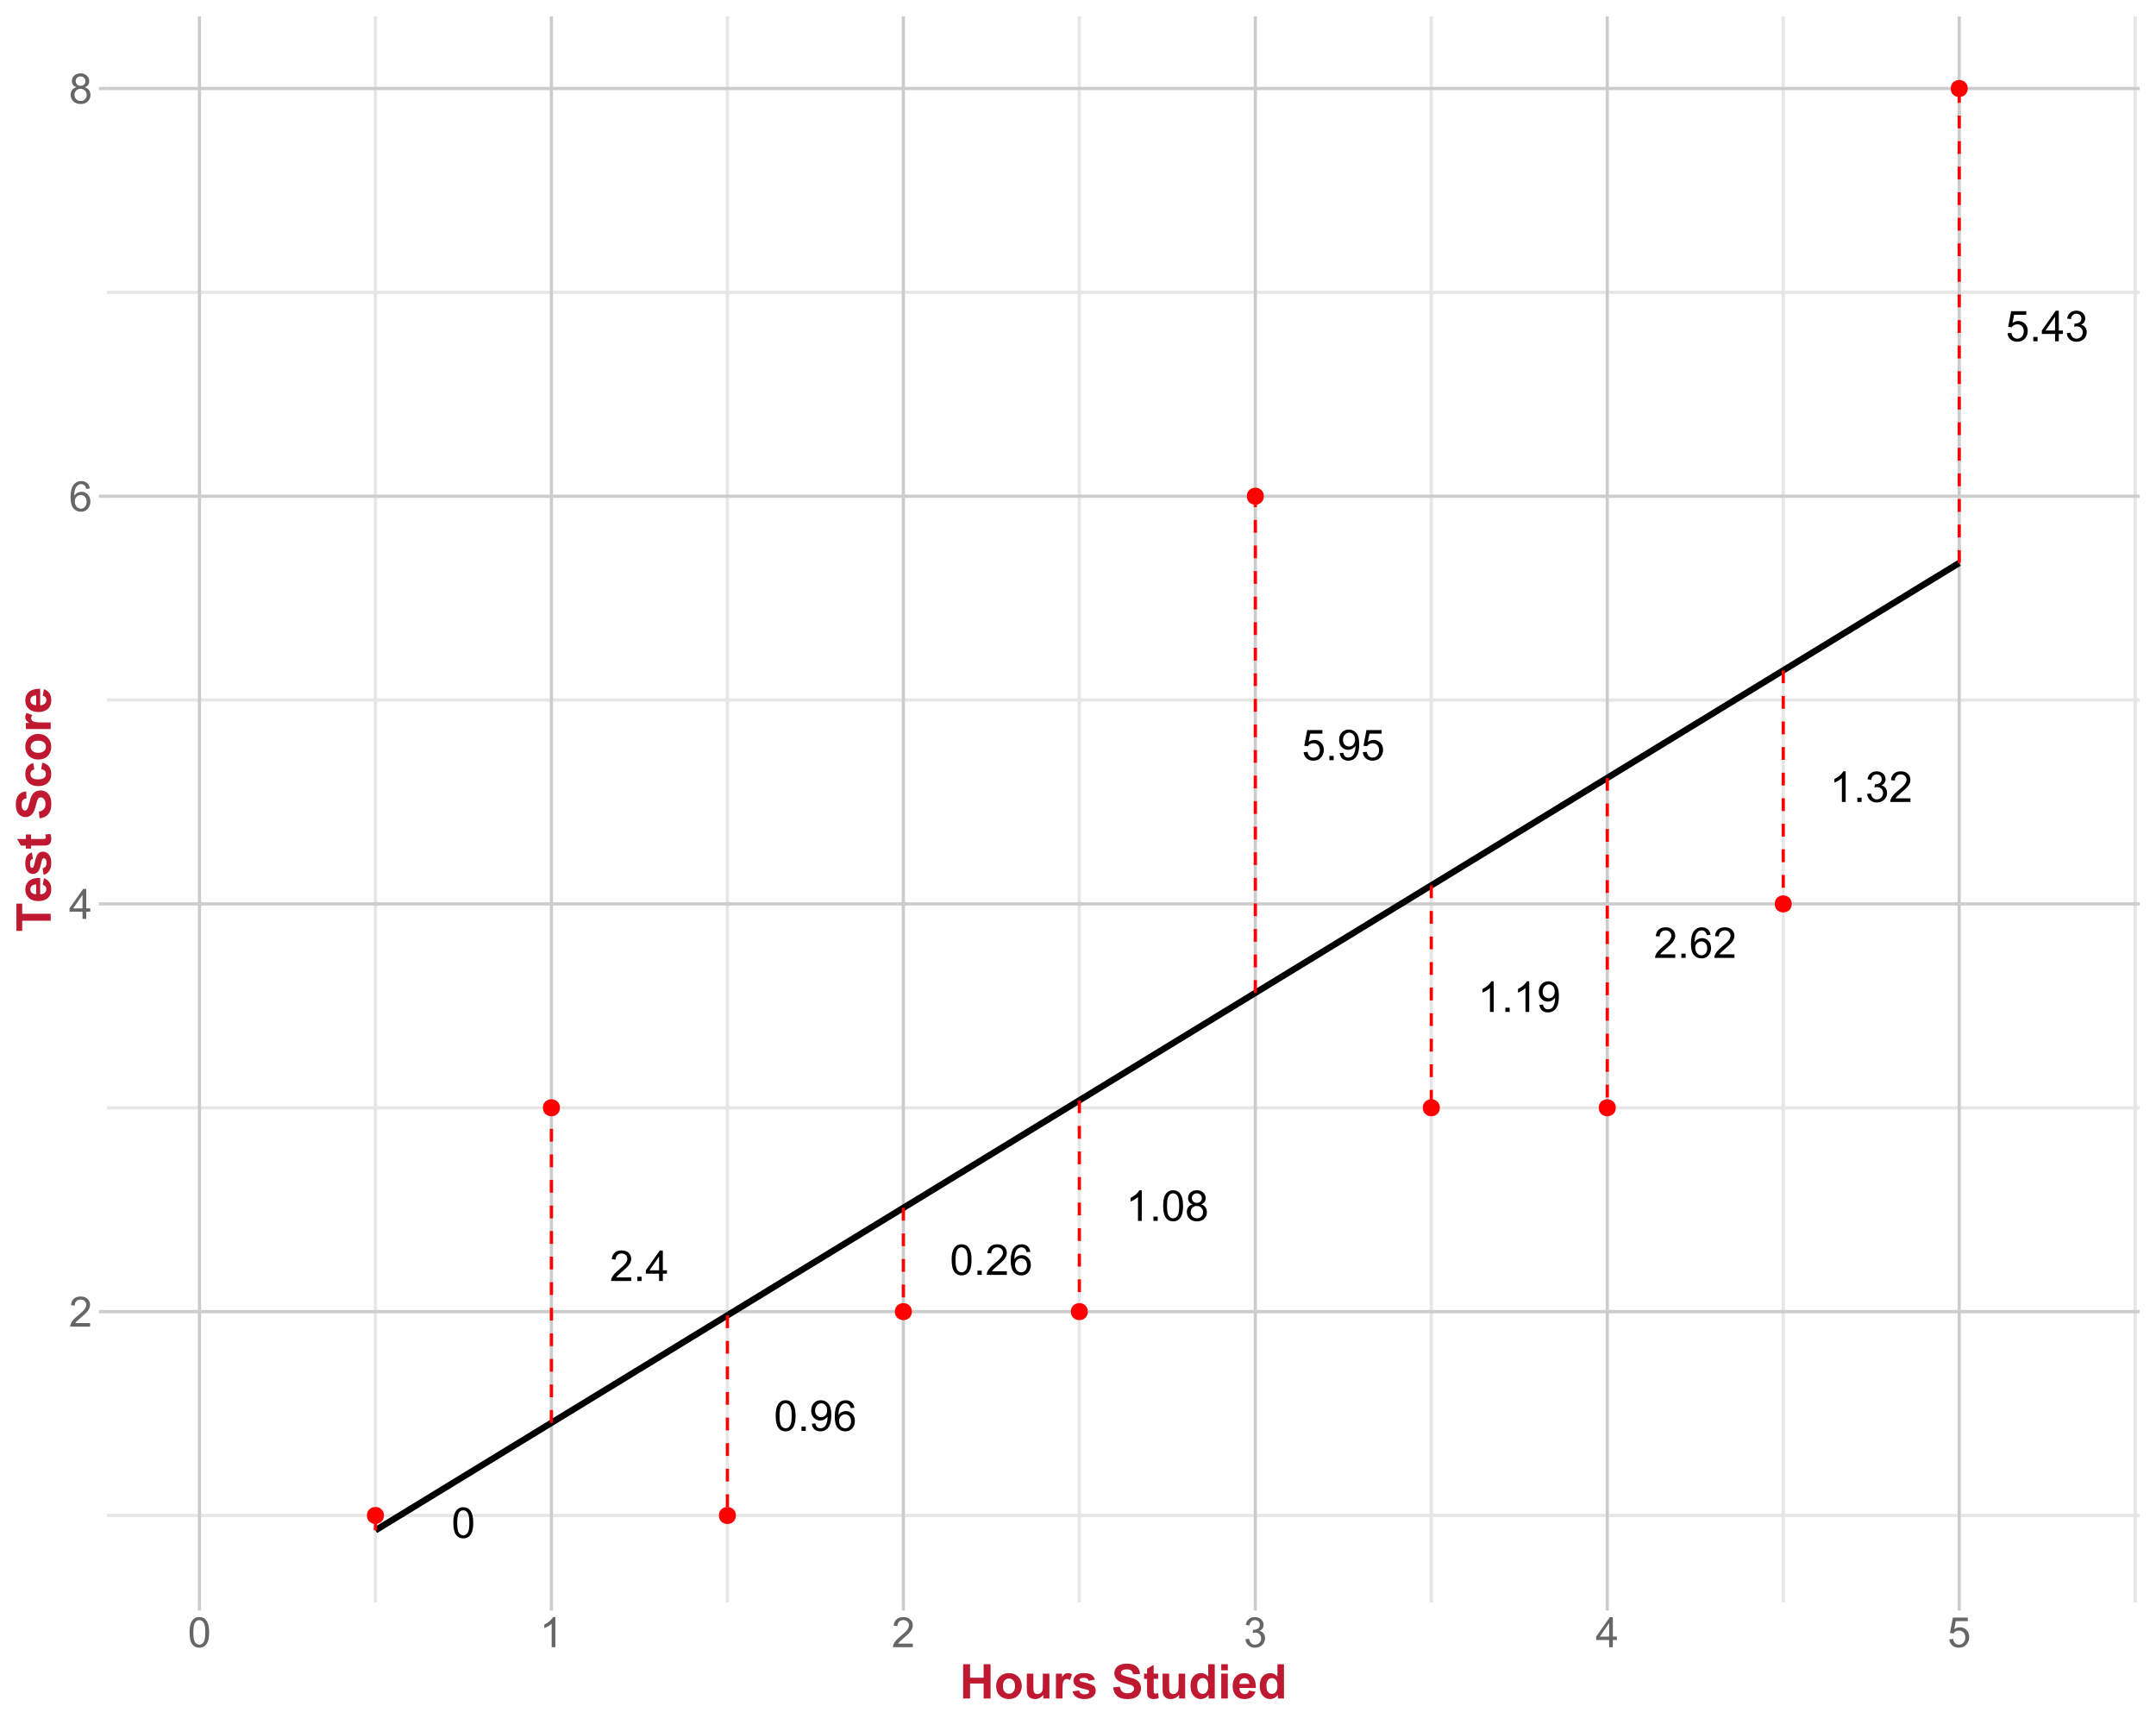 <?xml version="1.0" encoding="UTF-8"?>
<svg xmlns="http://www.w3.org/2000/svg" xmlns:xlink="http://www.w3.org/1999/xlink" width="720pt" height="576pt" viewBox="0 0 720 576" version="1.1">
<defs>
<g>
<symbol overflow="visible" id="glyph0-0">
<path style="stroke:none;" d="M 1.777 0 L 1.777 -8.891 L 8.891 -8.891 L 8.891 0 Z M 2 -0.223 L 8.668 -0.223 L 8.668 -8.668 L 2 -8.668 Z M 2 -0.223 "/>
</symbol>
<symbol overflow="visible" id="glyph0-1">
<path style="stroke:none;" d="M 0.59 -5.023 C 0.586 -6.223 0.711 -7.191 0.961 -7.93 C 1.207 -8.66 1.574 -9.227 2.066 -9.629 C 2.555 -10.023 3.168 -10.223 3.91 -10.227 C 4.453 -10.223 4.934 -10.113 5.348 -9.895 C 5.758 -9.672 6.098 -9.355 6.371 -8.941 C 6.637 -8.527 6.848 -8.02 7 -7.426 C 7.152 -6.828 7.23 -6.027 7.23 -5.023 C 7.23 -3.824 7.105 -2.859 6.863 -2.129 C 6.613 -1.391 6.246 -0.824 5.762 -0.426 C 5.27 -0.027 4.652 0.168 3.91 0.172 C 2.926 0.168 2.156 -0.18 1.598 -0.883 C 0.922 -1.727 0.586 -3.105 0.59 -5.023 Z M 1.875 -5.023 C 1.875 -3.348 2.07 -2.234 2.461 -1.684 C 2.852 -1.129 3.332 -0.855 3.91 -0.855 C 4.48 -0.855 4.965 -1.133 5.359 -1.688 C 5.746 -2.242 5.941 -3.352 5.945 -5.023 C 5.941 -6.695 5.746 -7.809 5.359 -8.363 C 4.965 -8.91 4.477 -9.188 3.898 -9.191 C 3.32 -9.188 2.863 -8.945 2.523 -8.461 C 2.09 -7.84 1.875 -6.691 1.875 -5.023 Z M 1.875 -5.023 "/>
</symbol>
<symbol overflow="visible" id="glyph0-2">
<path style="stroke:none;" d="M 7.16 -1.203 L 7.16 0 L 0.43 0 C 0.418 -0.301 0.469 -0.59 0.578 -0.867 C 0.746 -1.324 1.02 -1.773 1.398 -2.223 C 1.773 -2.664 2.32 -3.18 3.035 -3.766 C 4.141 -4.668 4.887 -5.387 5.277 -5.922 C 5.664 -6.449 5.859 -6.949 5.863 -7.426 C 5.859 -7.918 5.684 -8.336 5.332 -8.68 C 4.977 -9.016 4.512 -9.188 3.945 -9.191 C 3.34 -9.188 2.859 -9.008 2.5 -8.648 C 2.137 -8.285 1.953 -7.785 1.953 -7.148 L 0.668 -7.281 C 0.754 -8.238 1.082 -8.969 1.66 -9.473 C 2.23 -9.973 3.004 -10.223 3.973 -10.227 C 4.949 -10.223 5.723 -9.953 6.293 -9.414 C 6.863 -8.871 7.148 -8.199 7.148 -7.398 C 7.148 -6.988 7.062 -6.586 6.898 -6.195 C 6.727 -5.797 6.449 -5.383 6.066 -4.953 C 5.676 -4.516 5.035 -3.918 4.141 -3.16 C 3.387 -2.527 2.906 -2.102 2.695 -1.879 C 2.48 -1.652 2.305 -1.426 2.168 -1.203 Z M 7.16 -1.203 "/>
</symbol>
<symbol overflow="visible" id="glyph0-3">
<path style="stroke:none;" d="M 1.293 0 L 1.293 -1.426 L 2.715 -1.426 L 2.715 0 Z M 1.293 0 "/>
</symbol>
<symbol overflow="visible" id="glyph0-4">
<path style="stroke:none;" d="M 4.598 0 L 4.598 -2.438 L 0.18 -2.438 L 0.18 -3.586 L 4.828 -10.184 L 5.848 -10.184 L 5.848 -3.586 L 7.223 -3.586 L 7.223 -2.438 L 5.848 -2.438 L 5.848 0 Z M 4.598 -3.586 L 4.598 -8.176 L 1.41 -3.586 Z M 4.598 -3.586 "/>
</symbol>
<symbol overflow="visible" id="glyph0-5">
<path style="stroke:none;" d="M 0.777 -2.355 L 1.98 -2.465 C 2.082 -1.898 2.273 -1.488 2.562 -1.234 C 2.844 -0.98 3.215 -0.855 3.668 -0.855 C 4.051 -0.855 4.387 -0.941 4.68 -1.117 C 4.965 -1.293 5.203 -1.527 5.391 -1.824 C 5.574 -2.113 5.727 -2.512 5.855 -3.016 C 5.977 -3.512 6.039 -4.02 6.043 -4.543 C 6.039 -4.594 6.039 -4.68 6.035 -4.793 C 5.785 -4.395 5.441 -4.07 5.012 -3.824 C 4.574 -3.574 4.105 -3.449 3.605 -3.453 C 2.758 -3.449 2.047 -3.754 1.465 -4.367 C 0.879 -4.977 0.586 -5.785 0.59 -6.785 C 0.586 -7.816 0.891 -8.648 1.504 -9.281 C 2.109 -9.91 2.871 -10.223 3.793 -10.227 C 4.449 -10.223 5.055 -10.047 5.609 -9.691 C 6.156 -9.332 6.574 -8.82 6.859 -8.164 C 7.141 -7.5 7.281 -6.547 7.285 -5.301 C 7.281 -3.996 7.141 -2.961 6.859 -2.191 C 6.574 -1.418 6.156 -0.828 5.602 -0.43 C 5.043 -0.027 4.387 0.168 3.641 0.172 C 2.84 0.168 2.191 -0.047 1.688 -0.488 C 1.18 -0.926 0.875 -1.551 0.777 -2.355 Z M 5.898 -6.848 C 5.895 -7.562 5.703 -8.133 5.324 -8.559 C 4.938 -8.977 4.477 -9.188 3.945 -9.191 C 3.387 -9.188 2.902 -8.961 2.492 -8.508 C 2.078 -8.055 1.875 -7.465 1.875 -6.746 C 1.875 -6.094 2.07 -5.566 2.461 -5.164 C 2.852 -4.758 3.332 -4.559 3.91 -4.559 C 4.484 -4.559 4.961 -4.758 5.336 -5.164 C 5.707 -5.566 5.895 -6.129 5.898 -6.848 Z M 5.898 -6.848 "/>
</symbol>
<symbol overflow="visible" id="glyph0-6">
<path style="stroke:none;" d="M 7.078 -7.691 L 5.836 -7.594 C 5.723 -8.082 5.562 -8.438 5.363 -8.664 C 5.02 -9.016 4.605 -9.191 4.113 -9.195 C 3.715 -9.191 3.363 -9.082 3.062 -8.863 C 2.668 -8.574 2.359 -8.156 2.133 -7.605 C 1.906 -7.055 1.785 -6.27 1.777 -5.25 C 2.074 -5.707 2.445 -6.047 2.883 -6.27 C 3.316 -6.492 3.77 -6.602 4.25 -6.605 C 5.078 -6.602 5.789 -6.297 6.379 -5.684 C 6.961 -5.07 7.254 -4.277 7.258 -3.305 C 7.254 -2.664 7.117 -2.07 6.844 -1.523 C 6.57 -0.977 6.191 -0.555 5.711 -0.266 C 5.227 0.027 4.68 0.168 4.07 0.172 C 3.027 0.168 2.176 -0.211 1.52 -0.977 C 0.859 -1.738 0.531 -3 0.535 -4.766 C 0.531 -6.73 0.895 -8.164 1.625 -9.059 C 2.258 -9.836 3.113 -10.223 4.188 -10.227 C 4.988 -10.223 5.645 -10 6.156 -9.551 C 6.668 -9.102 6.977 -8.48 7.078 -7.691 Z M 1.973 -3.301 C 1.969 -2.863 2.059 -2.453 2.246 -2.062 C 2.426 -1.668 2.684 -1.367 3.016 -1.164 C 3.34 -0.957 3.684 -0.855 4.051 -0.855 C 4.574 -0.855 5.027 -1.066 5.41 -1.492 C 5.785 -1.918 5.977 -2.496 5.98 -3.23 C 5.977 -3.93 5.789 -4.484 5.418 -4.891 C 5.039 -5.293 4.566 -5.496 4 -5.5 C 3.434 -5.496 2.953 -5.293 2.562 -4.891 C 2.164 -4.484 1.969 -3.953 1.973 -3.301 Z M 1.973 -3.301 "/>
</symbol>
<symbol overflow="visible" id="glyph0-7">
<path style="stroke:none;" d="M 5.301 0 L 4.051 0 L 4.051 -7.969 C 3.746 -7.68 3.352 -7.391 2.863 -7.105 C 2.375 -6.816 1.938 -6.602 1.551 -6.461 L 1.551 -7.668 C 2.246 -7.992 2.855 -8.391 3.383 -8.863 C 3.902 -9.328 4.273 -9.781 4.496 -10.227 L 5.301 -10.227 Z M 5.301 0 "/>
</symbol>
<symbol overflow="visible" id="glyph0-8">
<path style="stroke:none;" d="M 2.516 -5.523 C 1.992 -5.711 1.609 -5.98 1.363 -6.336 C 1.109 -6.684 0.984 -7.105 0.988 -7.598 C 0.984 -8.336 1.25 -8.961 1.785 -9.469 C 2.316 -9.973 3.023 -10.223 3.91 -10.227 C 4.797 -10.223 5.516 -9.965 6.059 -9.449 C 6.598 -8.93 6.867 -8.301 6.871 -7.566 C 6.867 -7.09 6.742 -6.68 6.496 -6.332 C 6.246 -5.98 5.871 -5.711 5.371 -5.523 C 5.992 -5.316 6.469 -4.988 6.797 -4.535 C 7.121 -4.082 7.281 -3.539 7.285 -2.91 C 7.281 -2.039 6.973 -1.309 6.359 -0.715 C 5.742 -0.125 4.934 0.168 3.934 0.172 C 2.926 0.168 2.117 -0.125 1.5 -0.719 C 0.883 -1.312 0.574 -2.055 0.578 -2.945 C 0.574 -3.605 0.742 -4.16 1.078 -4.609 C 1.414 -5.055 1.891 -5.359 2.516 -5.523 Z M 2.266 -7.641 C 2.262 -7.156 2.418 -6.762 2.73 -6.457 C 3.039 -6.152 3.441 -6 3.938 -6 C 4.418 -6 4.812 -6.148 5.121 -6.453 C 5.43 -6.754 5.582 -7.129 5.586 -7.57 C 5.582 -8.027 5.426 -8.41 5.109 -8.727 C 4.789 -9.035 4.395 -9.191 3.926 -9.195 C 3.449 -9.191 3.051 -9.039 2.738 -8.738 C 2.418 -8.43 2.262 -8.066 2.266 -7.641 Z M 1.863 -2.938 C 1.863 -2.578 1.945 -2.234 2.113 -1.902 C 2.281 -1.566 2.531 -1.309 2.867 -1.129 C 3.195 -0.945 3.555 -0.855 3.945 -0.855 C 4.539 -0.855 5.031 -1.047 5.422 -1.43 C 5.809 -1.812 6.004 -2.301 6.008 -2.898 C 6.004 -3.496 5.805 -3.992 5.406 -4.391 C 5.004 -4.781 4.504 -4.98 3.902 -4.98 C 3.316 -4.98 2.828 -4.785 2.441 -4.395 C 2.055 -4.004 1.863 -3.516 1.863 -2.938 Z M 1.863 -2.938 "/>
</symbol>
<symbol overflow="visible" id="glyph0-9">
<path style="stroke:none;" d="M 0.59 -2.668 L 1.902 -2.777 C 2 -2.137 2.227 -1.656 2.582 -1.336 C 2.934 -1.016 3.359 -0.855 3.863 -0.855 C 4.461 -0.855 4.973 -1.082 5.391 -1.535 C 5.805 -1.988 6.012 -2.59 6.016 -3.34 C 6.012 -4.051 5.812 -4.613 5.414 -5.027 C 5.012 -5.441 4.484 -5.648 3.84 -5.648 C 3.434 -5.648 3.07 -5.555 2.75 -5.371 C 2.422 -5.188 2.168 -4.949 1.988 -4.66 L 0.812 -4.812 L 1.801 -10.043 L 6.863 -10.043 L 6.863 -8.852 L 2.801 -8.852 L 2.25 -6.113 C 2.859 -6.535 3.5 -6.75 4.176 -6.754 C 5.062 -6.75 5.812 -6.441 6.426 -5.828 C 7.035 -5.207 7.34 -4.414 7.344 -3.453 C 7.34 -2.527 7.07 -1.73 6.535 -1.062 C 5.879 -0.238 4.988 0.168 3.863 0.172 C 2.934 0.168 2.18 -0.086 1.594 -0.605 C 1.008 -1.121 0.672 -1.809 0.59 -2.668 Z M 0.59 -2.668 "/>
</symbol>
<symbol overflow="visible" id="glyph0-10">
<path style="stroke:none;" d="M 0.598 -2.688 L 1.848 -2.855 C 1.988 -2.145 2.234 -1.637 2.578 -1.324 C 2.922 -1.012 3.34 -0.855 3.84 -0.855 C 4.426 -0.855 4.922 -1.059 5.328 -1.465 C 5.73 -1.871 5.934 -2.375 5.938 -2.98 C 5.934 -3.551 5.746 -4.023 5.375 -4.398 C 4.996 -4.77 4.52 -4.957 3.945 -4.961 C 3.703 -4.957 3.41 -4.91 3.062 -4.82 L 3.203 -5.918 C 3.285 -5.91 3.352 -5.906 3.402 -5.906 C 3.934 -5.906 4.414 -6.043 4.84 -6.32 C 5.266 -6.598 5.477 -7.027 5.48 -7.605 C 5.477 -8.062 5.324 -8.441 5.016 -8.742 C 4.703 -9.043 4.301 -9.191 3.812 -9.195 C 3.324 -9.191 2.918 -9.039 2.598 -8.738 C 2.27 -8.43 2.062 -7.973 1.973 -7.363 L 0.723 -7.586 C 0.871 -8.422 1.219 -9.07 1.766 -9.535 C 2.305 -9.992 2.98 -10.223 3.785 -10.227 C 4.34 -10.223 4.852 -10.105 5.32 -9.867 C 5.789 -9.625 6.145 -9.297 6.395 -8.891 C 6.637 -8.477 6.762 -8.039 6.766 -7.578 C 6.762 -7.133 6.645 -6.734 6.41 -6.375 C 6.176 -6.016 5.824 -5.727 5.363 -5.516 C 5.961 -5.375 6.43 -5.09 6.766 -4.652 C 7.098 -4.215 7.266 -3.664 7.266 -3.008 C 7.266 -2.117 6.941 -1.363 6.293 -0.746 C 5.645 -0.129 4.824 0.176 3.836 0.18 C 2.938 0.176 2.195 -0.086 1.605 -0.617 C 1.016 -1.148 0.68 -1.84 0.598 -2.688 Z M 0.598 -2.688 "/>
</symbol>
<symbol overflow="visible" id="glyph1-0">
<path style="stroke:none;" d="M 1.75 0 L 1.75 -8.75 L 8.75 -8.75 L 8.75 0 Z M 1.969 -0.219 L 8.531 -0.219 L 8.531 -8.531 L 1.969 -8.531 Z M 1.969 -0.219 "/>
</symbol>
<symbol overflow="visible" id="glyph1-1">
<path style="stroke:none;" d="M 7.047 -1.184 L 7.047 0 L 0.422 0 C 0.414 -0.297 0.461 -0.582 0.566 -0.855 C 0.734 -1.305 1.004 -1.746 1.375 -2.188 C 1.746 -2.621 2.285 -3.129 2.988 -3.703 C 4.074 -4.598 4.809 -5.305 5.195 -5.828 C 5.574 -6.348 5.766 -6.84 5.77 -7.309 C 5.766 -7.793 5.59 -8.203 5.246 -8.539 C 4.895 -8.871 4.441 -9.039 3.883 -9.043 C 3.285 -9.039 2.812 -8.863 2.461 -8.508 C 2.105 -8.152 1.926 -7.66 1.922 -7.035 L 0.656 -7.164 C 0.742 -8.105 1.066 -8.824 1.633 -9.32 C 2.195 -9.812 2.953 -10.059 3.91 -10.062 C 4.867 -10.059 5.629 -9.793 6.191 -9.262 C 6.75 -8.727 7.031 -8.066 7.035 -7.281 C 7.031 -6.879 6.949 -6.484 6.789 -6.098 C 6.621 -5.707 6.348 -5.297 5.969 -4.871 C 5.586 -4.441 4.953 -3.855 4.074 -3.109 C 3.332 -2.488 2.859 -2.066 2.652 -1.848 C 2.438 -1.621 2.266 -1.402 2.133 -1.184 Z M 7.047 -1.184 "/>
</symbol>
<symbol overflow="visible" id="glyph1-2">
<path style="stroke:none;" d="M 4.523 0 L 4.523 -2.398 L 0.18 -2.398 L 0.18 -3.527 L 4.75 -10.023 L 5.758 -10.023 L 5.758 -3.527 L 7.109 -3.527 L 7.109 -2.398 L 5.758 -2.398 L 5.758 0 Z M 4.523 -3.527 L 4.523 -8.047 L 1.387 -3.527 Z M 4.523 -3.527 "/>
</symbol>
<symbol overflow="visible" id="glyph1-3">
<path style="stroke:none;" d="M 6.965 -7.566 L 5.742 -7.473 C 5.633 -7.949 5.477 -8.301 5.277 -8.523 C 4.941 -8.871 4.531 -9.047 4.047 -9.051 C 3.652 -9.047 3.309 -8.938 3.016 -8.723 C 2.625 -8.438 2.32 -8.023 2.098 -7.484 C 1.875 -6.938 1.758 -6.168 1.75 -5.168 C 2.043 -5.617 2.406 -5.949 2.836 -6.172 C 3.266 -6.387 3.715 -6.496 4.184 -6.5 C 5.004 -6.496 5.699 -6.195 6.277 -5.594 C 6.852 -4.988 7.141 -4.207 7.145 -3.254 C 7.141 -2.621 7.004 -2.039 6.734 -1.5 C 6.461 -0.961 6.09 -0.547 5.617 -0.258 C 5.141 0.027 4.605 0.168 4.008 0.172 C 2.98 0.168 2.141 -0.207 1.496 -0.961 C 0.848 -1.715 0.527 -2.957 0.527 -4.688 C 0.527 -6.625 0.883 -8.031 1.602 -8.914 C 2.219 -9.676 3.059 -10.059 4.121 -10.062 C 4.906 -10.059 5.555 -9.84 6.059 -9.398 C 6.562 -8.953 6.863 -8.34 6.965 -7.566 Z M 1.941 -3.246 C 1.938 -2.82 2.027 -2.414 2.211 -2.027 C 2.387 -1.641 2.641 -1.344 2.965 -1.145 C 3.289 -0.938 3.629 -0.836 3.984 -0.84 C 4.504 -0.836 4.949 -1.047 5.324 -1.469 C 5.695 -1.887 5.883 -2.457 5.887 -3.18 C 5.883 -3.871 5.699 -4.418 5.332 -4.816 C 4.961 -5.215 4.496 -5.414 3.938 -5.414 C 3.379 -5.414 2.906 -5.215 2.52 -4.816 C 2.133 -4.418 1.938 -3.895 1.941 -3.246 Z M 1.941 -3.246 "/>
</symbol>
<symbol overflow="visible" id="glyph1-4">
<path style="stroke:none;" d="M 2.477 -5.434 C 1.965 -5.617 1.586 -5.887 1.34 -6.234 C 1.09 -6.578 0.965 -6.992 0.969 -7.477 C 0.965 -8.203 1.227 -8.816 1.754 -9.316 C 2.277 -9.812 2.977 -10.059 3.848 -10.062 C 4.719 -10.059 5.422 -9.805 5.961 -9.301 C 6.492 -8.789 6.762 -8.172 6.762 -7.445 C 6.762 -6.977 6.637 -6.57 6.395 -6.23 C 6.148 -5.883 5.781 -5.617 5.285 -5.434 C 5.898 -5.23 6.363 -4.906 6.688 -4.461 C 7.008 -4.012 7.172 -3.48 7.172 -2.863 C 7.172 -2.004 6.867 -1.285 6.262 -0.703 C 5.652 -0.121 4.855 0.168 3.867 0.172 C 2.879 0.168 2.082 -0.121 1.477 -0.707 C 0.867 -1.289 0.562 -2.02 0.566 -2.898 C 0.562 -3.547 0.727 -4.094 1.062 -4.535 C 1.391 -4.973 1.863 -5.27 2.477 -5.434 Z M 2.227 -7.52 C 2.227 -7.043 2.379 -6.656 2.684 -6.355 C 2.988 -6.055 3.383 -5.906 3.875 -5.906 C 4.344 -5.906 4.734 -6.055 5.039 -6.352 C 5.344 -6.648 5.496 -7.016 5.496 -7.453 C 5.496 -7.902 5.34 -8.281 5.027 -8.59 C 4.715 -8.895 4.324 -9.047 3.863 -9.051 C 3.387 -9.047 2.996 -8.895 2.691 -8.598 C 2.379 -8.293 2.227 -7.934 2.227 -7.52 Z M 1.832 -2.891 C 1.828 -2.539 1.91 -2.203 2.082 -1.875 C 2.246 -1.547 2.496 -1.289 2.824 -1.109 C 3.152 -0.926 3.504 -0.836 3.883 -0.84 C 4.469 -0.836 4.953 -1.027 5.34 -1.406 C 5.719 -1.785 5.91 -2.266 5.914 -2.852 C 5.91 -3.441 5.715 -3.93 5.32 -4.32 C 4.926 -4.703 4.434 -4.898 3.844 -4.902 C 3.262 -4.898 2.781 -4.707 2.402 -4.328 C 2.02 -3.941 1.828 -3.461 1.832 -2.891 Z M 1.832 -2.891 "/>
</symbol>
<symbol overflow="visible" id="glyph1-5">
<path style="stroke:none;" d="M 0.582 -4.941 C 0.578 -6.121 0.699 -7.074 0.945 -7.801 C 1.188 -8.52 1.551 -9.078 2.031 -9.473 C 2.512 -9.863 3.117 -10.059 3.848 -10.062 C 4.383 -10.059 4.855 -9.953 5.262 -9.738 C 5.668 -9.52 6 -9.207 6.266 -8.801 C 6.527 -8.391 6.738 -7.891 6.891 -7.309 C 7.039 -6.723 7.113 -5.934 7.117 -4.941 C 7.113 -3.762 6.992 -2.812 6.754 -2.094 C 6.508 -1.367 6.145 -0.809 5.668 -0.418 C 5.184 -0.023 4.578 0.168 3.848 0.172 C 2.879 0.168 2.121 -0.176 1.57 -0.867 C 0.91 -1.699 0.578 -3.055 0.582 -4.941 Z M 1.844 -4.941 C 1.84 -3.293 2.031 -2.199 2.422 -1.656 C 2.805 -1.109 3.281 -0.836 3.848 -0.84 C 4.41 -0.836 4.887 -1.109 5.273 -1.66 C 5.656 -2.203 5.848 -3.297 5.852 -4.941 C 5.848 -6.59 5.656 -7.688 5.273 -8.23 C 4.887 -8.77 4.406 -9.039 3.836 -9.043 C 3.27 -9.039 2.816 -8.801 2.48 -8.328 C 2.051 -7.711 1.84 -6.582 1.844 -4.941 Z M 1.844 -4.941 "/>
</symbol>
<symbol overflow="visible" id="glyph1-6">
<path style="stroke:none;" d="M 5.215 0 L 3.984 0 L 3.984 -7.84 C 3.688 -7.559 3.297 -7.273 2.816 -6.992 C 2.336 -6.707 1.906 -6.496 1.523 -6.359 L 1.523 -7.547 C 2.211 -7.867 2.812 -8.258 3.328 -8.723 C 3.844 -9.18 4.207 -9.625 4.422 -10.062 L 5.215 -10.062 Z M 5.215 0 "/>
</symbol>
<symbol overflow="visible" id="glyph1-7">
<path style="stroke:none;" d="M 0.586 -2.645 L 1.82 -2.809 C 1.957 -2.109 2.195 -1.609 2.539 -1.301 C 2.875 -0.992 3.289 -0.836 3.781 -0.84 C 4.355 -0.836 4.844 -1.039 5.246 -1.441 C 5.641 -1.84 5.84 -2.336 5.844 -2.934 C 5.84 -3.496 5.656 -3.961 5.289 -4.332 C 4.918 -4.695 4.449 -4.879 3.883 -4.883 C 3.648 -4.879 3.359 -4.832 3.016 -4.742 L 3.152 -5.824 C 3.23 -5.816 3.297 -5.812 3.352 -5.812 C 3.875 -5.812 4.344 -5.949 4.766 -6.223 C 5.18 -6.496 5.391 -6.914 5.395 -7.484 C 5.391 -7.934 5.238 -8.309 4.934 -8.605 C 4.629 -8.898 4.234 -9.047 3.754 -9.051 C 3.273 -9.047 2.875 -8.895 2.555 -8.598 C 2.234 -8.293 2.027 -7.844 1.941 -7.246 L 0.711 -7.465 C 0.859 -8.289 1.203 -8.926 1.734 -9.383 C 2.266 -9.832 2.93 -10.059 3.727 -10.062 C 4.273 -10.059 4.773 -9.941 5.234 -9.711 C 5.691 -9.473 6.043 -9.152 6.289 -8.75 C 6.531 -8.34 6.656 -7.91 6.656 -7.457 C 6.656 -7.023 6.539 -6.629 6.309 -6.273 C 6.074 -5.918 5.73 -5.637 5.277 -5.43 C 5.867 -5.289 6.328 -5.004 6.656 -4.574 C 6.984 -4.141 7.148 -3.602 7.148 -2.961 C 7.148 -2.082 6.828 -1.34 6.191 -0.734 C 5.551 -0.125 4.746 0.176 3.773 0.18 C 2.891 0.176 2.16 -0.082 1.582 -0.605 C 1 -1.129 0.668 -1.809 0.586 -2.645 Z M 0.586 -2.645 "/>
</symbol>
<symbol overflow="visible" id="glyph1-8">
<path style="stroke:none;" d="M 0.582 -2.625 L 1.875 -2.734 C 1.969 -2.102 2.188 -1.629 2.539 -1.312 C 2.883 -0.996 3.305 -0.836 3.801 -0.84 C 4.391 -0.836 4.891 -1.059 5.305 -1.508 C 5.711 -1.953 5.918 -2.547 5.922 -3.289 C 5.918 -3.984 5.719 -4.539 5.328 -4.949 C 4.93 -5.352 4.414 -5.555 3.781 -5.559 C 3.383 -5.555 3.027 -5.465 2.707 -5.285 C 2.387 -5.105 2.133 -4.871 1.953 -4.586 L 0.801 -4.738 L 1.77 -9.883 L 6.754 -9.883 L 6.754 -8.711 L 2.754 -8.711 L 2.215 -6.016 C 2.816 -6.434 3.445 -6.645 4.109 -6.645 C 4.98 -6.645 5.719 -6.34 6.324 -5.734 C 6.922 -5.129 7.223 -4.352 7.227 -3.398 C 7.223 -2.492 6.961 -1.707 6.434 -1.047 C 5.789 -0.234 4.91 0.168 3.801 0.172 C 2.887 0.168 2.141 -0.082 1.566 -0.594 C 0.988 -1.102 0.66 -1.781 0.582 -2.625 Z M 0.582 -2.625 "/>
</symbol>
<symbol overflow="visible" id="glyph2-0">
<path style="stroke:none;" d="M 2 0 L 2 -10 L 10 -10 L 10 0 Z M 2.25 -0.25 L 9.75 -0.25 L 9.75 -9.75 L 2.25 -9.75 Z M 2.25 -0.25 "/>
</symbol>
<symbol overflow="visible" id="glyph2-1">
<path style="stroke:none;" d="M 1.172 0 L 1.172 -11.453 L 3.484 -11.453 L 3.484 -6.945 L 8.016 -6.945 L 8.016 -11.453 L 10.328 -11.453 L 10.328 0 L 8.016 0 L 8.016 -5.008 L 3.484 -5.008 L 3.484 0 Z M 1.172 0 "/>
</symbol>
<symbol overflow="visible" id="glyph2-2">
<path style="stroke:none;" d="M 0.641 -4.266 C 0.637 -4.992 0.816 -5.695 1.18 -6.383 C 1.535 -7.062 2.047 -7.586 2.707 -7.945 C 3.363 -8.305 4.098 -8.484 4.914 -8.484 C 6.168 -8.484 7.195 -8.074 8 -7.262 C 8.797 -6.441 9.199 -5.414 9.203 -4.172 C 9.199 -2.914 8.793 -1.871 7.988 -1.051 C 7.176 -0.223 6.156 0.188 4.93 0.188 C 4.164 0.188 3.441 0.016 2.754 -0.328 C 2.062 -0.672 1.535 -1.176 1.18 -1.84 C 0.816 -2.504 0.637 -3.312 0.641 -4.266 Z M 2.891 -4.148 C 2.887 -3.324 3.082 -2.691 3.477 -2.258 C 3.863 -1.816 4.348 -1.598 4.922 -1.602 C 5.492 -1.598 5.973 -1.816 6.363 -2.258 C 6.75 -2.691 6.941 -3.328 6.945 -4.164 C 6.941 -4.973 6.75 -5.598 6.363 -6.039 C 5.973 -6.473 5.492 -6.691 4.922 -6.695 C 4.348 -6.691 3.863 -6.473 3.477 -6.039 C 3.082 -5.598 2.887 -4.969 2.891 -4.148 Z M 2.891 -4.148 "/>
</symbol>
<symbol overflow="visible" id="glyph2-3">
<path style="stroke:none;" d="M 6.609 0 L 6.609 -1.242 C 6.305 -0.797 5.906 -0.445 5.418 -0.195 C 4.922 0.062 4.402 0.188 3.859 0.188 C 3.301 0.188 2.801 0.066 2.359 -0.18 C 1.914 -0.422 1.594 -0.766 1.398 -1.211 C 1.199 -1.652 1.102 -2.266 1.102 -3.047 L 1.102 -8.297 L 3.297 -8.297 L 3.297 -4.484 C 3.293 -3.312 3.332 -2.598 3.418 -2.34 C 3.496 -2.074 3.645 -1.867 3.859 -1.715 C 4.07 -1.559 4.34 -1.48 4.672 -1.484 C 5.043 -1.48 5.379 -1.586 5.68 -1.793 C 5.973 -1.996 6.176 -2.25 6.289 -2.559 C 6.395 -2.859 6.449 -3.605 6.453 -4.797 L 6.453 -8.297 L 8.648 -8.297 L 8.648 0 Z M 6.609 0 "/>
</symbol>
<symbol overflow="visible" id="glyph2-4">
<path style="stroke:none;" d="M 3.25 0 L 1.055 0 L 1.055 -8.297 L 3.094 -8.297 L 3.094 -7.117 C 3.441 -7.672 3.754 -8.039 4.035 -8.219 C 4.312 -8.395 4.629 -8.484 4.984 -8.484 C 5.48 -8.484 5.961 -8.344 6.43 -8.07 L 5.75 -6.156 C 5.375 -6.395 5.031 -6.516 4.719 -6.516 C 4.406 -6.516 4.148 -6.43 3.938 -6.262 C 3.723 -6.09 3.555 -5.785 3.434 -5.344 C 3.309 -4.898 3.246 -3.969 3.25 -2.562 Z M 3.25 0 "/>
</symbol>
<symbol overflow="visible" id="glyph2-5">
<path style="stroke:none;" d="M 0.375 -2.367 L 2.578 -2.703 C 2.672 -2.273 2.859 -1.949 3.148 -1.73 C 3.43 -1.504 3.832 -1.395 4.352 -1.398 C 4.918 -1.395 5.344 -1.5 5.633 -1.711 C 5.82 -1.855 5.918 -2.051 5.922 -2.297 C 5.918 -2.461 5.867 -2.598 5.766 -2.711 C 5.656 -2.812 5.41 -2.91 5.031 -3 C 3.258 -3.391 2.137 -3.746 1.664 -4.07 C 1.008 -4.516 0.68 -5.137 0.68 -5.938 C 0.68 -6.652 0.961 -7.258 1.531 -7.75 C 2.094 -8.238 2.977 -8.484 4.172 -8.484 C 5.305 -8.484 6.148 -8.297 6.703 -7.93 C 7.254 -7.555 7.633 -7.008 7.844 -6.289 L 5.773 -5.906 C 5.68 -6.227 5.512 -6.473 5.27 -6.648 C 5.02 -6.816 4.668 -6.902 4.211 -6.906 C 3.629 -6.902 3.215 -6.82 2.969 -6.664 C 2.801 -6.547 2.719 -6.398 2.719 -6.219 C 2.719 -6.059 2.789 -5.926 2.938 -5.82 C 3.133 -5.672 3.816 -5.469 4.988 -5.203 C 6.152 -4.938 6.969 -4.609 7.438 -4.227 C 7.891 -3.832 8.121 -3.289 8.125 -2.594 C 8.121 -1.832 7.805 -1.18 7.172 -0.633 C 6.535 -0.086 5.594 0.188 4.352 0.188 C 3.219 0.188 2.324 -0.039 1.668 -0.5 C 1.008 -0.953 0.578 -1.578 0.375 -2.367 Z M 0.375 -2.367 "/>
</symbol>
<symbol overflow="visible" id="glyph2-6">
<path style="stroke:none;" d=""/>
</symbol>
<symbol overflow="visible" id="glyph2-7">
<path style="stroke:none;" d="M 0.578 -3.727 L 2.828 -3.945 C 2.961 -3.188 3.234 -2.633 3.652 -2.281 C 4.062 -1.922 4.621 -1.746 5.328 -1.75 C 6.07 -1.746 6.633 -1.902 7.012 -2.223 C 7.387 -2.535 7.574 -2.906 7.578 -3.328 C 7.574 -3.598 7.496 -3.828 7.34 -4.02 C 7.18 -4.207 6.902 -4.371 6.508 -4.516 C 6.234 -4.605 5.617 -4.773 4.656 -5.016 C 3.414 -5.32 2.543 -5.695 2.047 -6.148 C 1.34 -6.773 0.988 -7.543 0.992 -8.453 C 0.988 -9.035 1.156 -9.582 1.488 -10.09 C 1.816 -10.598 2.293 -10.984 2.918 -11.25 C 3.539 -11.516 4.289 -11.648 5.172 -11.648 C 6.605 -11.648 7.688 -11.332 8.418 -10.703 C 9.141 -10.07 9.523 -9.23 9.562 -8.18 L 7.25 -8.078 C 7.148 -8.664 6.938 -9.086 6.613 -9.348 C 6.285 -9.602 5.797 -9.73 5.148 -9.734 C 4.473 -9.73 3.945 -9.594 3.57 -9.32 C 3.32 -9.141 3.199 -8.902 3.203 -8.609 C 3.199 -8.336 3.312 -8.105 3.547 -7.914 C 3.836 -7.668 4.547 -7.414 5.672 -7.148 C 6.797 -6.883 7.629 -6.605 8.168 -6.324 C 8.707 -6.035 9.129 -5.648 9.434 -5.16 C 9.738 -4.664 9.891 -4.055 9.891 -3.336 C 9.891 -2.676 9.707 -2.062 9.344 -1.492 C 8.977 -0.918 8.461 -0.492 7.797 -0.215 C 7.129 0.062 6.297 0.199 5.305 0.203 C 3.852 0.199 2.742 -0.133 1.969 -0.801 C 1.191 -1.469 0.727 -2.445 0.578 -3.727 Z M 0.578 -3.727 "/>
</symbol>
<symbol overflow="visible" id="glyph2-8">
<path style="stroke:none;" d="M 4.953 -8.297 L 4.953 -6.547 L 3.453 -6.547 L 3.453 -3.203 C 3.449 -2.523 3.465 -2.129 3.496 -2.02 C 3.523 -1.906 3.59 -1.812 3.691 -1.742 C 3.793 -1.664 3.914 -1.629 4.062 -1.633 C 4.262 -1.629 4.559 -1.699 4.945 -1.844 L 5.133 -0.141 C 4.621 0.078 4.043 0.188 3.398 0.188 C 3 0.188 2.641 0.121 2.328 -0.012 C 2.008 -0.145 1.777 -0.316 1.629 -0.527 C 1.48 -0.738 1.375 -1.023 1.32 -1.383 C 1.27 -1.637 1.246 -2.152 1.25 -2.93 L 1.25 -6.547 L 0.242 -6.547 L 0.242 -8.297 L 1.25 -8.297 L 1.25 -9.945 L 3.453 -11.227 L 3.453 -8.297 Z M 4.953 -8.297 "/>
</symbol>
<symbol overflow="visible" id="glyph2-9">
<path style="stroke:none;" d="M 8.758 0 L 6.719 0 L 6.719 -1.219 C 6.379 -0.742 5.98 -0.387 5.52 -0.16 C 5.059 0.074 4.594 0.188 4.125 0.188 C 3.172 0.188 2.355 -0.195 1.676 -0.965 C 0.996 -1.73 0.656 -2.801 0.656 -4.18 C 0.656 -5.582 0.984 -6.652 1.648 -7.387 C 2.305 -8.117 3.141 -8.484 4.156 -8.484 C 5.078 -8.484 5.883 -8.098 6.562 -7.328 L 6.562 -11.453 L 8.758 -11.453 Z M 2.898 -4.328 C 2.895 -3.441 3.016 -2.801 3.266 -2.406 C 3.617 -1.832 4.113 -1.547 4.75 -1.547 C 5.254 -1.547 5.684 -1.762 6.039 -2.191 C 6.391 -2.621 6.566 -3.262 6.57 -4.117 C 6.566 -5.066 6.395 -5.754 6.055 -6.176 C 5.707 -6.594 5.27 -6.801 4.734 -6.805 C 4.211 -6.801 3.773 -6.594 3.426 -6.184 C 3.07 -5.766 2.895 -5.148 2.898 -4.328 Z M 2.898 -4.328 "/>
</symbol>
<symbol overflow="visible" id="glyph2-10">
<path style="stroke:none;" d="M 1.148 -9.422 L 1.148 -11.453 L 3.344 -11.453 L 3.344 -9.422 Z M 1.148 0 L 1.148 -8.297 L 3.344 -8.297 L 3.344 0 Z M 1.148 0 "/>
</symbol>
<symbol overflow="visible" id="glyph2-11">
<path style="stroke:none;" d="M 5.953 -2.641 L 8.141 -2.273 C 7.855 -1.469 7.414 -0.855 6.809 -0.441 C 6.199 -0.02 5.438 0.188 4.531 0.188 C 3.086 0.188 2.02 -0.281 1.328 -1.227 C 0.777 -1.977 0.504 -2.93 0.508 -4.086 C 0.504 -5.457 0.863 -6.535 1.586 -7.316 C 2.301 -8.094 3.211 -8.484 4.312 -8.484 C 5.547 -8.484 6.52 -8.074 7.234 -7.262 C 7.945 -6.441 8.285 -5.195 8.258 -3.516 L 2.758 -3.516 C 2.77 -2.863 2.945 -2.355 3.289 -1.996 C 3.625 -1.633 4.047 -1.453 4.555 -1.453 C 4.895 -1.453 5.184 -1.547 5.422 -1.734 C 5.652 -1.922 5.832 -2.223 5.953 -2.641 Z M 6.078 -4.859 C 6.059 -5.492 5.895 -5.977 5.586 -6.309 C 5.27 -6.637 4.891 -6.801 4.445 -6.805 C 3.965 -6.801 3.57 -6.629 3.258 -6.281 C 2.945 -5.93 2.789 -5.453 2.797 -4.859 Z M 6.078 -4.859 "/>
</symbol>
<symbol overflow="visible" id="glyph3-0">
<path style="stroke:none;" d="M 0 -2 L -10 -2 L -10 -10 L 0 -10 Z M -0.25 -2.25 L -0.25 -9.75 L -9.75 -9.75 L -9.75 -2.25 Z M -0.25 -2.25 "/>
</symbol>
<symbol overflow="visible" id="glyph3-1">
<path style="stroke:none;" d="M 0 -3.742 L -9.516 -3.742 L -9.516 -0.344 L -11.453 -0.344 L -11.453 -9.445 L -9.516 -9.445 L -9.516 -6.055 L 0 -6.055 Z M 0 -3.742 "/>
</symbol>
<symbol overflow="visible" id="glyph3-2">
<path style="stroke:none;" d="M -2.641 -5.953 L -2.273 -8.141 C -1.469 -7.855 -0.855 -7.414 -0.441 -6.809 C -0.02 -6.199 0.188 -5.438 0.188 -4.531 C 0.188 -3.086 -0.281 -2.02 -1.227 -1.328 C -1.977 -0.777 -2.93 -0.504 -4.086 -0.508 C -5.457 -0.504 -6.535 -0.863 -7.316 -1.586 C -8.094 -2.301 -8.484 -3.211 -8.484 -4.312 C -8.484 -5.547 -8.074 -6.52 -7.262 -7.234 C -6.441 -7.945 -5.195 -8.285 -3.516 -8.258 L -3.516 -2.758 C -2.863 -2.77 -2.355 -2.945 -1.996 -3.289 C -1.633 -3.625 -1.453 -4.047 -1.453 -4.555 C -1.453 -4.895 -1.547 -5.184 -1.734 -5.422 C -1.922 -5.652 -2.223 -5.832 -2.641 -5.953 Z M -4.859 -6.078 C -5.492 -6.059 -5.977 -5.895 -6.309 -5.586 C -6.637 -5.27 -6.801 -4.891 -6.805 -4.445 C -6.801 -3.965 -6.629 -3.57 -6.281 -3.258 C -5.93 -2.945 -5.453 -2.789 -4.859 -2.797 Z M -4.859 -6.078 "/>
</symbol>
<symbol overflow="visible" id="glyph3-3">
<path style="stroke:none;" d="M -2.367 -0.375 L -2.703 -2.578 C -2.273 -2.672 -1.949 -2.859 -1.73 -3.148 C -1.504 -3.43 -1.395 -3.832 -1.398 -4.352 C -1.395 -4.918 -1.5 -5.344 -1.711 -5.633 C -1.855 -5.82 -2.051 -5.918 -2.297 -5.922 C -2.461 -5.918 -2.598 -5.867 -2.711 -5.766 C -2.812 -5.656 -2.91 -5.41 -3 -5.031 C -3.391 -3.258 -3.746 -2.137 -4.07 -1.664 C -4.516 -1.008 -5.137 -0.68 -5.938 -0.68 C -6.652 -0.68 -7.258 -0.961 -7.75 -1.531 C -8.238 -2.094 -8.484 -2.977 -8.484 -4.172 C -8.484 -5.305 -8.297 -6.148 -7.93 -6.703 C -7.555 -7.254 -7.008 -7.633 -6.289 -7.844 L -5.906 -5.773 C -6.227 -5.68 -6.473 -5.512 -6.648 -5.27 C -6.816 -5.02 -6.902 -4.668 -6.906 -4.211 C -6.902 -3.629 -6.82 -3.215 -6.664 -2.969 C -6.547 -2.801 -6.398 -2.719 -6.219 -2.719 C -6.059 -2.719 -5.926 -2.789 -5.82 -2.938 C -5.672 -3.133 -5.469 -3.816 -5.203 -4.988 C -4.938 -6.152 -4.609 -6.969 -4.227 -7.438 C -3.832 -7.891 -3.289 -8.121 -2.594 -8.125 C -1.832 -8.121 -1.18 -7.805 -0.633 -7.172 C -0.086 -6.535 0.188 -5.594 0.188 -4.352 C 0.188 -3.219 -0.039 -2.324 -0.5 -1.668 C -0.953 -1.008 -1.578 -0.578 -2.367 -0.375 Z M -2.367 -0.375 "/>
</symbol>
<symbol overflow="visible" id="glyph3-4">
<path style="stroke:none;" d="M -8.297 -4.953 L -6.547 -4.953 L -6.547 -3.453 L -3.203 -3.453 C -2.523 -3.449 -2.129 -3.465 -2.02 -3.496 C -1.906 -3.523 -1.812 -3.59 -1.742 -3.691 C -1.664 -3.793 -1.629 -3.914 -1.633 -4.062 C -1.629 -4.262 -1.699 -4.559 -1.844 -4.945 L -0.141 -5.133 C 0.078 -4.621 0.188 -4.043 0.188 -3.398 C 0.188 -3 0.121 -2.641 -0.012 -2.328 C -0.145 -2.008 -0.316 -1.777 -0.527 -1.629 C -0.738 -1.48 -1.023 -1.375 -1.383 -1.32 C -1.637 -1.27 -2.152 -1.246 -2.93 -1.25 L -6.547 -1.25 L -6.547 -0.242 L -8.297 -0.242 L -8.297 -1.25 L -9.945 -1.25 L -11.227 -3.453 L -8.297 -3.453 Z M -8.297 -4.953 "/>
</symbol>
<symbol overflow="visible" id="glyph3-5">
<path style="stroke:none;" d=""/>
</symbol>
<symbol overflow="visible" id="glyph3-6">
<path style="stroke:none;" d="M -3.727 -0.578 L -3.945 -2.828 C -3.188 -2.961 -2.633 -3.234 -2.281 -3.652 C -1.922 -4.062 -1.746 -4.621 -1.75 -5.328 C -1.746 -6.07 -1.902 -6.633 -2.223 -7.012 C -2.535 -7.387 -2.906 -7.574 -3.328 -7.578 C -3.598 -7.574 -3.828 -7.496 -4.02 -7.34 C -4.207 -7.18 -4.371 -6.902 -4.516 -6.508 C -4.605 -6.234 -4.773 -5.617 -5.016 -4.656 C -5.32 -3.414 -5.695 -2.543 -6.148 -2.047 C -6.773 -1.34 -7.543 -0.988 -8.453 -0.992 C -9.035 -0.988 -9.582 -1.156 -10.09 -1.488 C -10.598 -1.816 -10.984 -2.293 -11.25 -2.918 C -11.516 -3.539 -11.648 -4.289 -11.648 -5.172 C -11.648 -6.605 -11.332 -7.688 -10.703 -8.418 C -10.07 -9.141 -9.23 -9.523 -8.18 -9.562 L -8.078 -7.25 C -8.664 -7.148 -9.086 -6.938 -9.348 -6.613 C -9.602 -6.285 -9.73 -5.797 -9.734 -5.148 C -9.73 -4.473 -9.594 -3.945 -9.32 -3.57 C -9.141 -3.32 -8.902 -3.199 -8.609 -3.203 C -8.336 -3.199 -8.105 -3.312 -7.914 -3.547 C -7.668 -3.836 -7.414 -4.547 -7.148 -5.672 C -6.883 -6.797 -6.605 -7.629 -6.324 -8.168 C -6.035 -8.707 -5.648 -9.129 -5.16 -9.434 C -4.664 -9.738 -4.055 -9.891 -3.336 -9.891 C -2.676 -9.891 -2.062 -9.707 -1.492 -9.344 C -0.918 -8.977 -0.492 -8.461 -0.215 -7.797 C 0.062 -7.129 0.199 -6.297 0.203 -5.305 C 0.199 -3.852 -0.133 -2.742 -0.801 -1.969 C -1.469 -1.191 -2.445 -0.727 -3.727 -0.578 Z M -3.727 -0.578 "/>
</symbol>
<symbol overflow="visible" id="glyph3-7">
<path style="stroke:none;" d="M -5.844 -8.383 L -5.453 -6.219 C -5.883 -6.141 -6.207 -5.977 -6.43 -5.723 C -6.645 -5.461 -6.754 -5.125 -6.758 -4.719 C -6.754 -4.168 -6.566 -3.734 -6.191 -3.41 C -5.812 -3.082 -5.18 -2.918 -4.297 -2.922 C -3.309 -2.918 -2.613 -3.082 -2.211 -3.418 C -1.801 -3.746 -1.598 -4.191 -1.602 -4.75 C -1.598 -5.164 -1.719 -5.504 -1.957 -5.773 C -2.191 -6.035 -2.598 -6.223 -3.18 -6.336 L -2.812 -8.492 C -1.82 -8.266 -1.07 -7.836 -0.57 -7.203 C -0.062 -6.562 0.188 -5.711 0.188 -4.648 C 0.188 -3.43 -0.195 -2.465 -0.961 -1.746 C -1.727 -1.023 -2.785 -0.66 -4.141 -0.664 C -5.508 -0.66 -6.574 -1.023 -7.34 -1.75 C -8.102 -2.473 -8.484 -3.453 -8.484 -4.688 C -8.484 -5.695 -8.266 -6.496 -7.832 -7.098 C -7.395 -7.691 -6.73 -8.121 -5.844 -8.383 Z M -5.844 -8.383 "/>
</symbol>
<symbol overflow="visible" id="glyph3-8">
<path style="stroke:none;" d="M -4.266 -0.641 C -4.992 -0.637 -5.695 -0.816 -6.383 -1.18 C -7.062 -1.535 -7.586 -2.047 -7.945 -2.707 C -8.305 -3.363 -8.484 -4.098 -8.484 -4.914 C -8.484 -6.168 -8.074 -7.195 -7.262 -8 C -6.441 -8.797 -5.414 -9.199 -4.172 -9.203 C -2.914 -9.199 -1.871 -8.793 -1.051 -7.988 C -0.223 -7.176 0.188 -6.156 0.188 -4.93 C 0.188 -4.164 0.016 -3.441 -0.328 -2.754 C -0.672 -2.062 -1.176 -1.535 -1.84 -1.18 C -2.504 -0.816 -3.312 -0.637 -4.266 -0.641 Z M -4.148 -2.891 C -3.324 -2.887 -2.691 -3.082 -2.258 -3.477 C -1.816 -3.863 -1.598 -4.348 -1.602 -4.922 C -1.598 -5.492 -1.816 -5.973 -2.258 -6.363 C -2.691 -6.75 -3.328 -6.941 -4.164 -6.945 C -4.973 -6.941 -5.598 -6.75 -6.039 -6.363 C -6.473 -5.973 -6.691 -5.492 -6.695 -4.922 C -6.691 -4.348 -6.473 -3.863 -6.039 -3.477 C -5.598 -3.082 -4.969 -2.887 -4.148 -2.891 Z M -4.148 -2.891 "/>
</symbol>
<symbol overflow="visible" id="glyph3-9">
<path style="stroke:none;" d="M 0 -3.25 L 0 -1.055 L -8.297 -1.055 L -8.297 -3.094 L -7.117 -3.094 C -7.672 -3.441 -8.039 -3.754 -8.219 -4.035 C -8.395 -4.312 -8.484 -4.629 -8.484 -4.984 C -8.484 -5.48 -8.344 -5.961 -8.07 -6.43 L -6.156 -5.75 C -6.395 -5.375 -6.516 -5.031 -6.516 -4.719 C -6.516 -4.406 -6.43 -4.148 -6.262 -3.938 C -6.09 -3.723 -5.785 -3.555 -5.344 -3.434 C -4.898 -3.309 -3.969 -3.246 -2.562 -3.25 Z M 0 -3.25 "/>
</symbol>
</g>
<clipPath id="clip1">
  <path d="M 35.758 5.48 L 714.52 5.48 L 714.52 535.062 L 35.758 535.062 Z M 35.758 5.48 "/>
</clipPath>
<clipPath id="clip2">
  <path d="M 35.758 505 L 714.52 505 L 714.52 507 L 35.758 507 Z M 35.758 505 "/>
</clipPath>
<clipPath id="clip3">
  <path d="M 35.758 369 L 714.52 369 L 714.52 371 L 35.758 371 Z M 35.758 369 "/>
</clipPath>
<clipPath id="clip4">
  <path d="M 35.758 233 L 714.52 233 L 714.52 235 L 35.758 235 Z M 35.758 233 "/>
</clipPath>
<clipPath id="clip5">
  <path d="M 35.758 97 L 714.52 97 L 714.52 99 L 35.758 99 Z M 35.758 97 "/>
</clipPath>
<clipPath id="clip6">
  <path d="M 124 5.48 L 126 5.48 L 126 535.062 L 124 535.062 Z M 124 5.48 "/>
</clipPath>
<clipPath id="clip7">
  <path d="M 242 5.48 L 244 5.48 L 244 535.062 L 242 535.062 Z M 242 5.48 "/>
</clipPath>
<clipPath id="clip8">
  <path d="M 359 5.48 L 361 5.48 L 361 535.062 L 359 535.062 Z M 359 5.48 "/>
</clipPath>
<clipPath id="clip9">
  <path d="M 477 5.48 L 479 5.48 L 479 535.062 L 477 535.062 Z M 477 5.48 "/>
</clipPath>
<clipPath id="clip10">
  <path d="M 594 5.48 L 597 5.48 L 597 535.062 L 594 535.062 Z M 594 5.48 "/>
</clipPath>
<clipPath id="clip11">
  <path d="M 712 5.48 L 714 5.48 L 714 535.062 L 712 535.062 Z M 712 5.48 "/>
</clipPath>
<clipPath id="clip12">
  <path d="M 35.758 437 L 714.52 437 L 714.52 439 L 35.758 439 Z M 35.758 437 "/>
</clipPath>
<clipPath id="clip13">
  <path d="M 35.758 301 L 714.52 301 L 714.52 303 L 35.758 303 Z M 35.758 301 "/>
</clipPath>
<clipPath id="clip14">
  <path d="M 35.758 165 L 714.52 165 L 714.52 167 L 35.758 167 Z M 35.758 165 "/>
</clipPath>
<clipPath id="clip15">
  <path d="M 35.758 29 L 714.52 29 L 714.52 31 L 35.758 31 Z M 35.758 29 "/>
</clipPath>
<clipPath id="clip16">
  <path d="M 66 5.48 L 68 5.48 L 68 535.062 L 66 535.062 Z M 66 5.48 "/>
</clipPath>
<clipPath id="clip17">
  <path d="M 183 5.48 L 185 5.48 L 185 535.062 L 183 535.062 Z M 183 5.48 "/>
</clipPath>
<clipPath id="clip18">
  <path d="M 301 5.48 L 303 5.48 L 303 535.062 L 301 535.062 Z M 301 5.48 "/>
</clipPath>
<clipPath id="clip19">
  <path d="M 418 5.48 L 420 5.48 L 420 535.062 L 418 535.062 Z M 418 5.48 "/>
</clipPath>
<clipPath id="clip20">
  <path d="M 536 5.48 L 538 5.48 L 538 535.062 L 536 535.062 Z M 536 5.48 "/>
</clipPath>
<clipPath id="clip21">
  <path d="M 653 5.48 L 655 5.48 L 655 535.062 L 653 535.062 Z M 653 5.48 "/>
</clipPath>
</defs>
<g id="surface164">
<rect x="0" y="0" width="720" height="576" style="fill:rgb(100%,100%,100%);fill-opacity:1;stroke:none;"/>
<path style="fill:none;stroke-width:1.067;stroke-linecap:round;stroke-linejoin:round;stroke:rgb(100%,100%,100%);stroke-opacity:1;stroke-miterlimit:10;" d="M 0 576 L 720 576 L 720 0 L 0 0 Z M 0 576 "/>
<g clip-path="url(#clip1)" clip-rule="nonzero">
<path style="fill-rule:nonzero;fill:rgb(100%,100%,100%);fill-opacity:1;stroke-width:1.067;stroke-linecap:round;stroke-linejoin:round;stroke:rgb(100%,100%,100%);stroke-opacity:1;stroke-miterlimit:10;" d="M 35.758 535.062 L 714.52 535.062 L 714.52 5.48 L 35.758 5.48 Z M 35.758 535.062 "/>
</g>
<g clip-path="url(#clip2)" clip-rule="nonzero">
<path style="fill:none;stroke-width:1.067;stroke-linecap:butt;stroke-linejoin:round;stroke:rgb(90.196%,90.196%,90.196%);stroke-opacity:1;stroke-miterlimit:10;" d="M 35.758 506.039 L 714.52 506.039 "/>
</g>
<g clip-path="url(#clip3)" clip-rule="nonzero">
<path style="fill:none;stroke-width:1.067;stroke-linecap:butt;stroke-linejoin:round;stroke:rgb(90.196%,90.196%,90.196%);stroke-opacity:1;stroke-miterlimit:10;" d="M 35.758 369.898 L 714.52 369.898 "/>
</g>
<g clip-path="url(#clip4)" clip-rule="nonzero">
<path style="fill:none;stroke-width:1.067;stroke-linecap:butt;stroke-linejoin:round;stroke:rgb(90.196%,90.196%,90.196%);stroke-opacity:1;stroke-miterlimit:10;" d="M 35.758 233.762 L 714.52 233.762 "/>
</g>
<g clip-path="url(#clip5)" clip-rule="nonzero">
<path style="fill:none;stroke-width:1.067;stroke-linecap:butt;stroke-linejoin:round;stroke:rgb(90.196%,90.196%,90.196%);stroke-opacity:1;stroke-miterlimit:10;" d="M 35.758 97.621 L 714.52 97.621 "/>
</g>
<g clip-path="url(#clip6)" clip-rule="nonzero">
<path style="fill:none;stroke-width:1.067;stroke-linecap:butt;stroke-linejoin:round;stroke:rgb(90.196%,90.196%,90.196%);stroke-opacity:1;stroke-miterlimit:10;" d="M 125.379 535.062 L 125.379 5.48 "/>
</g>
<g clip-path="url(#clip7)" clip-rule="nonzero">
<path style="fill:none;stroke-width:1.067;stroke-linecap:butt;stroke-linejoin:round;stroke:rgb(90.196%,90.196%,90.196%);stroke-opacity:1;stroke-miterlimit:10;" d="M 242.914 535.062 L 242.914 5.48 "/>
</g>
<g clip-path="url(#clip8)" clip-rule="nonzero">
<path style="fill:none;stroke-width:1.067;stroke-linecap:butt;stroke-linejoin:round;stroke:rgb(90.196%,90.196%,90.196%);stroke-opacity:1;stroke-miterlimit:10;" d="M 360.445 535.062 L 360.445 5.48 "/>
</g>
<g clip-path="url(#clip9)" clip-rule="nonzero">
<path style="fill:none;stroke-width:1.067;stroke-linecap:butt;stroke-linejoin:round;stroke:rgb(90.196%,90.196%,90.196%);stroke-opacity:1;stroke-miterlimit:10;" d="M 477.98 535.062 L 477.98 5.48 "/>
</g>
<g clip-path="url(#clip10)" clip-rule="nonzero">
<path style="fill:none;stroke-width:1.067;stroke-linecap:butt;stroke-linejoin:round;stroke:rgb(90.196%,90.196%,90.196%);stroke-opacity:1;stroke-miterlimit:10;" d="M 595.516 535.062 L 595.516 5.48 "/>
</g>
<g clip-path="url(#clip11)" clip-rule="nonzero">
<path style="fill:none;stroke-width:1.067;stroke-linecap:butt;stroke-linejoin:round;stroke:rgb(90.196%,90.196%,90.196%);stroke-opacity:1;stroke-miterlimit:10;" d="M 713.051 535.062 L 713.051 5.48 "/>
</g>
<g clip-path="url(#clip12)" clip-rule="nonzero">
<path style="fill:none;stroke-width:1.067;stroke-linecap:butt;stroke-linejoin:round;stroke:rgb(80%,80%,80%);stroke-opacity:1;stroke-miterlimit:10;" d="M 35.758 437.969 L 714.52 437.969 "/>
</g>
<g clip-path="url(#clip13)" clip-rule="nonzero">
<path style="fill:none;stroke-width:1.067;stroke-linecap:butt;stroke-linejoin:round;stroke:rgb(80%,80%,80%);stroke-opacity:1;stroke-miterlimit:10;" d="M 35.758 301.828 L 714.52 301.828 "/>
</g>
<g clip-path="url(#clip14)" clip-rule="nonzero">
<path style="fill:none;stroke-width:1.067;stroke-linecap:butt;stroke-linejoin:round;stroke:rgb(80%,80%,80%);stroke-opacity:1;stroke-miterlimit:10;" d="M 35.758 165.691 L 714.52 165.691 "/>
</g>
<g clip-path="url(#clip15)" clip-rule="nonzero">
<path style="fill:none;stroke-width:1.067;stroke-linecap:butt;stroke-linejoin:round;stroke:rgb(80%,80%,80%);stroke-opacity:1;stroke-miterlimit:10;" d="M 35.758 29.551 L 714.52 29.551 "/>
</g>
<g clip-path="url(#clip16)" clip-rule="nonzero">
<path style="fill:none;stroke-width:1.067;stroke-linecap:butt;stroke-linejoin:round;stroke:rgb(80%,80%,80%);stroke-opacity:1;stroke-miterlimit:10;" d="M 66.609 535.062 L 66.609 5.48 "/>
</g>
<g clip-path="url(#clip17)" clip-rule="nonzero">
<path style="fill:none;stroke-width:1.067;stroke-linecap:butt;stroke-linejoin:round;stroke:rgb(80%,80%,80%);stroke-opacity:1;stroke-miterlimit:10;" d="M 184.145 535.062 L 184.145 5.48 "/>
</g>
<g clip-path="url(#clip18)" clip-rule="nonzero">
<path style="fill:none;stroke-width:1.067;stroke-linecap:butt;stroke-linejoin:round;stroke:rgb(80%,80%,80%);stroke-opacity:1;stroke-miterlimit:10;" d="M 301.68 535.062 L 301.68 5.48 "/>
</g>
<g clip-path="url(#clip19)" clip-rule="nonzero">
<path style="fill:none;stroke-width:1.067;stroke-linecap:butt;stroke-linejoin:round;stroke:rgb(80%,80%,80%);stroke-opacity:1;stroke-miterlimit:10;" d="M 419.215 535.062 L 419.215 5.48 "/>
</g>
<g clip-path="url(#clip20)" clip-rule="nonzero">
<path style="fill:none;stroke-width:1.067;stroke-linecap:butt;stroke-linejoin:round;stroke:rgb(80%,80%,80%);stroke-opacity:1;stroke-miterlimit:10;" d="M 536.75 535.062 L 536.75 5.48 "/>
</g>
<g clip-path="url(#clip21)" clip-rule="nonzero">
<path style="fill:none;stroke-width:1.067;stroke-linecap:butt;stroke-linejoin:round;stroke:rgb(80%,80%,80%);stroke-opacity:1;stroke-miterlimit:10;" d="M 654.285 535.062 L 654.285 5.48 "/>
</g>
<path style="fill-rule:nonzero;fill:rgb(100%,0%,0%);fill-opacity:1;stroke-width:0.709;stroke-linecap:round;stroke-linejoin:round;stroke:rgb(100%,0%,0%);stroke-opacity:1;stroke-miterlimit:10;" d="M 127.867 506.039 C 127.867 509.355 122.891 509.355 122.891 506.039 C 122.891 502.723 127.867 502.723 127.867 506.039 "/>
<path style="fill-rule:nonzero;fill:rgb(100%,0%,0%);fill-opacity:1;stroke-width:0.709;stroke-linecap:round;stroke-linejoin:round;stroke:rgb(100%,0%,0%);stroke-opacity:1;stroke-miterlimit:10;" d="M 186.633 369.898 C 186.633 373.219 181.656 373.219 181.656 369.898 C 181.656 366.582 186.633 366.582 186.633 369.898 "/>
<path style="fill-rule:nonzero;fill:rgb(100%,0%,0%);fill-opacity:1;stroke-width:0.709;stroke-linecap:round;stroke-linejoin:round;stroke:rgb(100%,0%,0%);stroke-opacity:1;stroke-miterlimit:10;" d="M 245.402 506.039 C 245.402 509.355 240.426 509.355 240.426 506.039 C 240.426 502.723 245.402 502.723 245.402 506.039 "/>
<path style="fill-rule:nonzero;fill:rgb(100%,0%,0%);fill-opacity:1;stroke-width:0.709;stroke-linecap:round;stroke-linejoin:round;stroke:rgb(100%,0%,0%);stroke-opacity:1;stroke-miterlimit:10;" d="M 304.168 437.969 C 304.168 441.285 299.191 441.285 299.191 437.969 C 299.191 434.652 304.168 434.652 304.168 437.969 "/>
<path style="fill-rule:nonzero;fill:rgb(100%,0%,0%);fill-opacity:1;stroke-width:0.709;stroke-linecap:round;stroke-linejoin:round;stroke:rgb(100%,0%,0%);stroke-opacity:1;stroke-miterlimit:10;" d="M 362.934 437.969 C 362.934 441.285 357.957 441.285 357.957 437.969 C 357.957 434.652 362.934 434.652 362.934 437.969 "/>
<path style="fill-rule:nonzero;fill:rgb(100%,0%,0%);fill-opacity:1;stroke-width:0.709;stroke-linecap:round;stroke-linejoin:round;stroke:rgb(100%,0%,0%);stroke-opacity:1;stroke-miterlimit:10;" d="M 421.703 165.691 C 421.703 169.008 416.727 169.008 416.727 165.691 C 416.727 162.371 421.703 162.371 421.703 165.691 "/>
<path style="fill-rule:nonzero;fill:rgb(100%,0%,0%);fill-opacity:1;stroke-width:0.709;stroke-linecap:round;stroke-linejoin:round;stroke:rgb(100%,0%,0%);stroke-opacity:1;stroke-miterlimit:10;" d="M 480.469 369.898 C 480.469 373.219 475.492 373.219 475.492 369.898 C 475.492 366.582 480.469 366.582 480.469 369.898 "/>
<path style="fill-rule:nonzero;fill:rgb(100%,0%,0%);fill-opacity:1;stroke-width:0.709;stroke-linecap:round;stroke-linejoin:round;stroke:rgb(100%,0%,0%);stroke-opacity:1;stroke-miterlimit:10;" d="M 539.238 369.898 C 539.238 373.219 534.262 373.219 534.262 369.898 C 534.262 366.582 539.238 366.582 539.238 369.898 "/>
<path style="fill-rule:nonzero;fill:rgb(100%,0%,0%);fill-opacity:1;stroke-width:0.709;stroke-linecap:round;stroke-linejoin:round;stroke:rgb(100%,0%,0%);stroke-opacity:1;stroke-miterlimit:10;" d="M 598.004 301.828 C 598.004 305.148 593.027 305.148 593.027 301.828 C 593.027 298.512 598.004 298.512 598.004 301.828 "/>
<path style="fill-rule:nonzero;fill:rgb(100%,0%,0%);fill-opacity:1;stroke-width:0.709;stroke-linecap:round;stroke-linejoin:round;stroke:rgb(100%,0%,0%);stroke-opacity:1;stroke-miterlimit:10;" d="M 656.773 29.551 C 656.773 32.867 651.797 32.867 651.797 29.551 C 651.797 26.234 656.773 26.234 656.773 29.551 "/>
<path style="fill:none;stroke-width:2.134;stroke-linecap:butt;stroke-linejoin:round;stroke:rgb(0%,0%,0%);stroke-opacity:1;stroke-miterlimit:10;" d="M 125.379 510.988 L 132.074 506.902 L 138.766 502.812 L 152.156 494.633 L 158.852 490.547 L 185.633 474.188 L 192.328 470.102 L 212.414 457.832 L 219.109 453.746 L 225.801 449.656 L 239.191 441.477 L 245.887 437.391 L 265.973 425.121 L 272.668 421.035 L 292.754 408.766 L 299.449 404.68 L 312.84 396.5 L 319.531 392.41 L 326.227 388.324 L 346.312 376.055 L 353.008 371.969 L 373.094 359.699 L 379.789 355.613 L 399.875 343.344 L 406.566 339.258 L 426.652 326.988 L 433.348 322.902 L 453.434 310.633 L 460.129 306.547 L 480.215 294.277 L 486.91 290.191 L 493.602 286.102 L 506.992 277.922 L 513.688 273.836 L 533.773 261.566 L 540.469 257.48 L 560.555 245.211 L 567.25 241.125 L 580.641 232.945 L 587.332 228.855 L 594.027 224.77 L 614.113 212.5 L 620.809 208.414 L 640.895 196.145 L 647.59 192.059 L 654.285 187.969 "/>
<path style="fill:none;stroke-width:1.067;stroke-linecap:butt;stroke-linejoin:round;stroke:rgb(100%,0%,0%);stroke-opacity:1;stroke-dasharray:4.268,4.268;stroke-miterlimit:10;" d="M 125.379 510.988 L 125.379 506.039 "/>
<path style="fill:none;stroke-width:1.067;stroke-linecap:butt;stroke-linejoin:round;stroke:rgb(100%,0%,0%);stroke-opacity:1;stroke-dasharray:4.268,4.268;stroke-miterlimit:10;" d="M 184.145 475.098 L 184.145 369.898 "/>
<path style="fill:none;stroke-width:1.067;stroke-linecap:butt;stroke-linejoin:round;stroke:rgb(100%,0%,0%);stroke-opacity:1;stroke-dasharray:4.268,4.268;stroke-miterlimit:10;" d="M 242.914 439.207 L 242.914 506.039 "/>
<path style="fill:none;stroke-width:1.067;stroke-linecap:butt;stroke-linejoin:round;stroke:rgb(100%,0%,0%);stroke-opacity:1;stroke-dasharray:4.268,4.268;stroke-miterlimit:10;" d="M 301.68 403.316 L 301.68 437.969 "/>
<path style="fill:none;stroke-width:1.067;stroke-linecap:butt;stroke-linejoin:round;stroke:rgb(100%,0%,0%);stroke-opacity:1;stroke-dasharray:4.268,4.268;stroke-miterlimit:10;" d="M 360.445 367.426 L 360.445 437.969 "/>
<path style="fill:none;stroke-width:1.067;stroke-linecap:butt;stroke-linejoin:round;stroke:rgb(100%,0%,0%);stroke-opacity:1;stroke-dasharray:4.268,4.268;stroke-miterlimit:10;" d="M 419.215 331.531 L 419.215 165.691 "/>
<path style="fill:none;stroke-width:1.067;stroke-linecap:butt;stroke-linejoin:round;stroke:rgb(100%,0%,0%);stroke-opacity:1;stroke-dasharray:4.268,4.268;stroke-miterlimit:10;" d="M 477.98 295.641 L 477.98 369.898 "/>
<path style="fill:none;stroke-width:1.067;stroke-linecap:butt;stroke-linejoin:round;stroke:rgb(100%,0%,0%);stroke-opacity:1;stroke-dasharray:4.268,4.268;stroke-miterlimit:10;" d="M 536.75 259.75 L 536.75 369.898 "/>
<path style="fill:none;stroke-width:1.067;stroke-linecap:butt;stroke-linejoin:round;stroke:rgb(100%,0%,0%);stroke-opacity:1;stroke-dasharray:4.268,4.268;stroke-miterlimit:10;" d="M 595.516 223.859 L 595.516 301.828 "/>
<path style="fill:none;stroke-width:1.067;stroke-linecap:butt;stroke-linejoin:round;stroke:rgb(100%,0%,0%);stroke-opacity:1;stroke-dasharray:4.268,4.268;stroke-miterlimit:10;" d="M 654.285 187.969 L 654.285 29.551 "/>
<g style="fill:rgb(0%,0%,0%);fill-opacity:1;">
  <use xlink:href="#glyph0-1" x="150.805" y="513.512"/>
</g>
<g style="fill:rgb(0%,0%,0%);fill-opacity:1;">
  <use xlink:href="#glyph0-2" x="203.641" y="427.746"/>
  <use xlink:href="#glyph0-3" x="211.553" y="427.746"/>
  <use xlink:href="#glyph0-4" x="215.505" y="427.746"/>
</g>
<g style="fill:rgb(0%,0%,0%);fill-opacity:1;">
  <use xlink:href="#glyph0-1" x="258.453" y="477.777"/>
  <use xlink:href="#glyph0-3" x="266.365" y="477.777"/>
  <use xlink:href="#glyph0-5" x="270.318" y="477.777"/>
  <use xlink:href="#glyph0-6" x="278.23" y="477.777"/>
</g>
<g style="fill:rgb(0%,0%,0%);fill-opacity:1;">
  <use xlink:href="#glyph0-1" x="317.219" y="425.703"/>
  <use xlink:href="#glyph0-3" x="325.131" y="425.703"/>
  <use xlink:href="#glyph0-2" x="329.083" y="425.703"/>
  <use xlink:href="#glyph0-6" x="336.995" y="425.703"/>
</g>
<g style="fill:rgb(0%,0%,0%);fill-opacity:1;">
  <use xlink:href="#glyph0-7" x="375.988" y="407.664"/>
  <use xlink:href="#glyph0-3" x="383.9" y="407.664"/>
  <use xlink:href="#glyph0-1" x="387.853" y="407.664"/>
  <use xlink:href="#glyph0-8" x="395.765" y="407.664"/>
</g>
<g style="fill:rgb(0%,0%,0%);fill-opacity:1;">
  <use xlink:href="#glyph0-9" x="434.754" y="253.828"/>
  <use xlink:href="#glyph0-3" x="442.666" y="253.828"/>
  <use xlink:href="#glyph0-5" x="446.618" y="253.828"/>
  <use xlink:href="#glyph0-9" x="454.531" y="253.828"/>
</g>
<g style="fill:rgb(0%,0%,0%);fill-opacity:1;">
  <use xlink:href="#glyph0-7" x="493.523" y="337.895"/>
  <use xlink:href="#glyph0-3" x="501.435" y="337.895"/>
  <use xlink:href="#glyph0-7" x="505.388" y="337.895"/>
  <use xlink:href="#glyph0-5" x="513.3" y="337.895"/>
</g>
<g style="fill:rgb(0%,0%,0%);fill-opacity:1;">
  <use xlink:href="#glyph0-2" x="552.289" y="319.855"/>
  <use xlink:href="#glyph0-3" x="560.201" y="319.855"/>
  <use xlink:href="#glyph0-6" x="564.154" y="319.855"/>
  <use xlink:href="#glyph0-2" x="572.066" y="319.855"/>
</g>
<g style="fill:rgb(0%,0%,0%);fill-opacity:1;">
  <use xlink:href="#glyph0-7" x="611.055" y="267.781"/>
  <use xlink:href="#glyph0-3" x="618.967" y="267.781"/>
  <use xlink:href="#glyph0-10" x="622.919" y="267.781"/>
  <use xlink:href="#glyph0-2" x="630.831" y="267.781"/>
</g>
<g style="fill:rgb(0%,0%,0%);fill-opacity:1;">
  <use xlink:href="#glyph0-9" x="669.824" y="113.945"/>
  <use xlink:href="#glyph0-3" x="677.736" y="113.945"/>
  <use xlink:href="#glyph0-4" x="681.689" y="113.945"/>
  <use xlink:href="#glyph0-10" x="689.601" y="113.945"/>
</g>
<g style="fill:rgb(40%,40%,40%);fill-opacity:1;">
  <use xlink:href="#glyph1-1" x="23.039" y="442.98"/>
</g>
<g style="fill:rgb(40%,40%,40%);fill-opacity:1;">
  <use xlink:href="#glyph1-2" x="23.039" y="306.84"/>
</g>
<g style="fill:rgb(40%,40%,40%);fill-opacity:1;">
  <use xlink:href="#glyph1-3" x="23.039" y="170.703"/>
</g>
<g style="fill:rgb(40%,40%,40%);fill-opacity:1;">
  <use xlink:href="#glyph1-4" x="23.039" y="34.562"/>
</g>
<path style="fill:none;stroke-width:1.067;stroke-linecap:butt;stroke-linejoin:round;stroke:rgb(80%,80%,80%);stroke-opacity:1;stroke-miterlimit:10;" d="M 33.016 437.969 L 35.758 437.969 "/>
<path style="fill:none;stroke-width:1.067;stroke-linecap:butt;stroke-linejoin:round;stroke:rgb(80%,80%,80%);stroke-opacity:1;stroke-miterlimit:10;" d="M 33.016 301.828 L 35.758 301.828 "/>
<path style="fill:none;stroke-width:1.067;stroke-linecap:butt;stroke-linejoin:round;stroke:rgb(80%,80%,80%);stroke-opacity:1;stroke-miterlimit:10;" d="M 33.016 165.691 L 35.758 165.691 "/>
<path style="fill:none;stroke-width:1.067;stroke-linecap:butt;stroke-linejoin:round;stroke:rgb(80%,80%,80%);stroke-opacity:1;stroke-miterlimit:10;" d="M 33.016 29.551 L 35.758 29.551 "/>
<path style="fill:none;stroke-width:1.067;stroke-linecap:butt;stroke-linejoin:round;stroke:rgb(80%,80%,80%);stroke-opacity:1;stroke-miterlimit:10;" d="M 66.609 537.801 L 66.609 535.062 "/>
<path style="fill:none;stroke-width:1.067;stroke-linecap:butt;stroke-linejoin:round;stroke:rgb(80%,80%,80%);stroke-opacity:1;stroke-miterlimit:10;" d="M 184.145 537.801 L 184.145 535.062 "/>
<path style="fill:none;stroke-width:1.067;stroke-linecap:butt;stroke-linejoin:round;stroke:rgb(80%,80%,80%);stroke-opacity:1;stroke-miterlimit:10;" d="M 301.68 537.801 L 301.68 535.062 "/>
<path style="fill:none;stroke-width:1.067;stroke-linecap:butt;stroke-linejoin:round;stroke:rgb(80%,80%,80%);stroke-opacity:1;stroke-miterlimit:10;" d="M 419.215 537.801 L 419.215 535.062 "/>
<path style="fill:none;stroke-width:1.067;stroke-linecap:butt;stroke-linejoin:round;stroke:rgb(80%,80%,80%);stroke-opacity:1;stroke-miterlimit:10;" d="M 536.75 537.801 L 536.75 535.062 "/>
<path style="fill:none;stroke-width:1.067;stroke-linecap:butt;stroke-linejoin:round;stroke:rgb(80%,80%,80%);stroke-opacity:1;stroke-miterlimit:10;" d="M 654.285 537.801 L 654.285 535.062 "/>
<g style="fill:rgb(40%,40%,40%);fill-opacity:1;">
  <use xlink:href="#glyph1-5" x="62.715" y="550.016"/>
</g>
<g style="fill:rgb(40%,40%,40%);fill-opacity:1;">
  <use xlink:href="#glyph1-6" x="180.25" y="550.016"/>
</g>
<g style="fill:rgb(40%,40%,40%);fill-opacity:1;">
  <use xlink:href="#glyph1-1" x="297.785" y="550.016"/>
</g>
<g style="fill:rgb(40%,40%,40%);fill-opacity:1;">
  <use xlink:href="#glyph1-7" x="415.32" y="550.016"/>
</g>
<g style="fill:rgb(40%,40%,40%);fill-opacity:1;">
  <use xlink:href="#glyph1-2" x="532.855" y="550.016"/>
</g>
<g style="fill:rgb(40%,40%,40%);fill-opacity:1;">
  <use xlink:href="#glyph1-8" x="650.391" y="550.016"/>
</g>
<g style="fill:rgb(74.902%,9.804%,19.608%);fill-opacity:1;">
  <use xlink:href="#glyph2-1" x="320.473" y="567.152"/>
  <use xlink:href="#glyph2-2" x="332.027" y="567.152"/>
  <use xlink:href="#glyph2-3" x="341.801" y="567.152"/>
  <use xlink:href="#glyph2-4" x="351.574" y="567.152"/>
  <use xlink:href="#glyph2-5" x="357.801" y="567.152"/>
  <use xlink:href="#glyph2-6" x="366.699" y="567.152"/>
  <use xlink:href="#glyph2-7" x="371.145" y="567.152"/>
  <use xlink:href="#glyph2-8" x="381.816" y="567.152"/>
  <use xlink:href="#glyph2-3" x="387.145" y="567.152"/>
  <use xlink:href="#glyph2-9" x="396.918" y="567.152"/>
  <use xlink:href="#glyph2-10" x="406.691" y="567.152"/>
  <use xlink:href="#glyph2-11" x="411.137" y="567.152"/>
  <use xlink:href="#glyph2-9" x="420.035" y="567.152"/>
</g>
<g style="fill:rgb(74.902%,9.804%,19.608%);fill-opacity:1;">
  <use xlink:href="#glyph3-1" x="16.934" y="311.176"/>
  <use xlink:href="#glyph3-2" x="16.934" y="301.402"/>
  <use xlink:href="#glyph3-3" x="16.934" y="292.504"/>
  <use xlink:href="#glyph3-4" x="16.934" y="283.605"/>
  <use xlink:href="#glyph3-5" x="16.934" y="278.277"/>
  <use xlink:href="#glyph3-6" x="16.934" y="273.832"/>
  <use xlink:href="#glyph3-7" x="16.934" y="263.16"/>
  <use xlink:href="#glyph3-8" x="16.934" y="254.262"/>
  <use xlink:href="#glyph3-9" x="16.934" y="244.488"/>
  <use xlink:href="#glyph3-2" x="16.934" y="238.262"/>
</g>
</g>
</svg>
